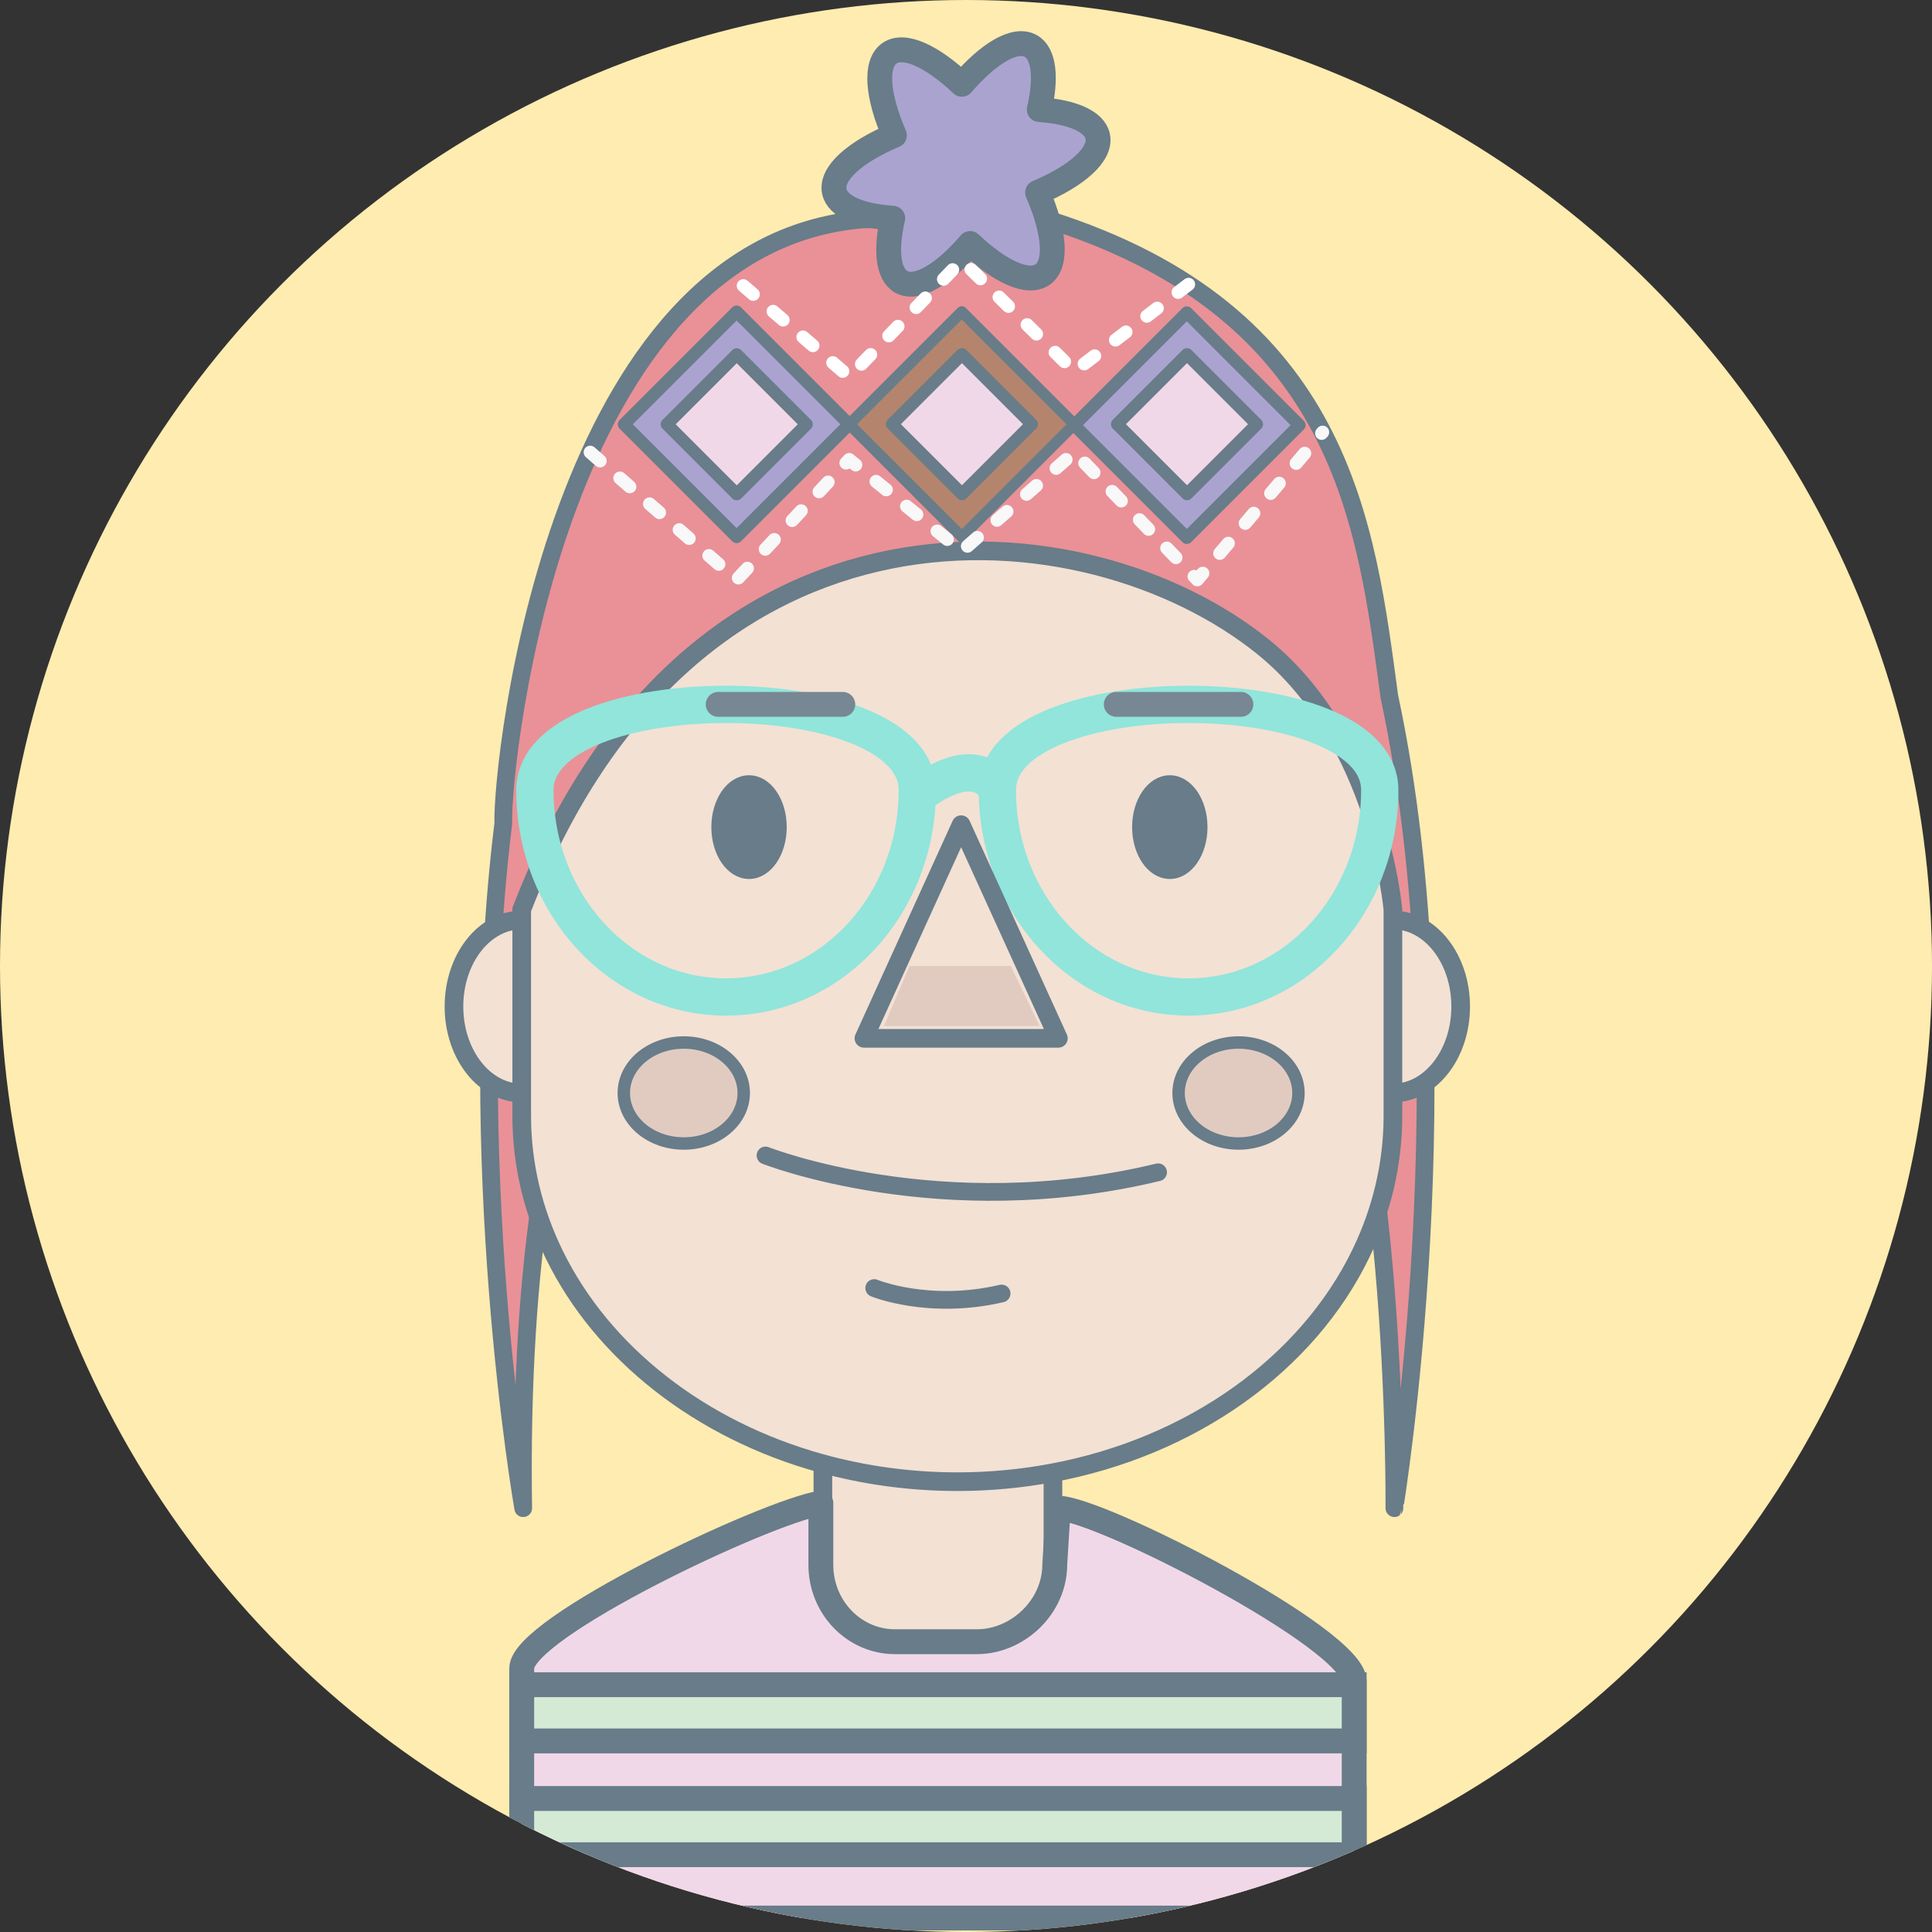 <?xml version="1.0" encoding="utf-8"?>
<!-- Generator: Adobe Illustrator 16.0.0, SVG Export Plug-In . SVG Version: 6.00 Build 0)  -->
<!DOCTYPE svg PUBLIC "-//W3C//DTD SVG 1.1//EN" "http://www.w3.org/Graphics/SVG/1.1/DTD/svg11.dtd">
<svg version="1.1" id="Layer_1" xmlns="http://www.w3.org/2000/svg" xmlns:xlink="http://www.w3.org/1999/xlink" x="0px" y="0px"
	 width="155.445px" height="155.444px" viewBox="0 0 155.445 155.444" enable-background="new 0 0 155.445 155.444"
	 xml:space="preserve">
<rect x="0" y="0" width="155.445" height="155.444" fill="#333333" stroke="none"/>
<g>
	<defs>
		<circle id="SVGID_1_" cx="77.723" cy="77.723" r="77.723"/>
	</defs>
	<clipPath id="SVGID_2_">
		<use xlink:href="#SVGID_1_"  overflow="visible"/>
	</clipPath>
	<g clip-path="url(#SVGID_2_)">
		<circle fill="#FFECB0" cx="77.723" cy="77.723" r="77.723"/>
		<g>
			
				<rect x="66.208" y="106.173" fill="#F3E1D4" stroke="#687C89" stroke-width="1.5" stroke-miterlimit="10" width="18.51" height="26.083"/>
			
				<path fill="#F1D8E8" stroke="#687C89" stroke-width="2" stroke-linecap="round" stroke-linejoin="round" stroke-miterlimit="10" d="
				M85.145,121.345l-0.281,4.528c0,3.415-2.98,6.216-6.271,6.216h-6.584c-3.294,0-5.964-2.769-5.964-6.182v-4.974
				c-4.493,0.744-24.069,10.021-24.069,13.295v20.094h66.979v-19.064C108.954,131.845,88.436,121.345,85.145,121.345z"/>
			
				<path fill="#E99197" stroke="#687C89" stroke-width="1.426" stroke-linecap="round" stroke-linejoin="round" stroke-miterlimit="10" d="
				M111.784,56.043c-1.859-13.743-3.649-30.883-27.516-38.397H69.511c-24.726,1.938-29.163,43.575-29.018,48.624
				c-3.314,26.927,1.602,55.075,1.602,55.075c-1.214-80.468,43.991-69.835,62.461-46.398c7.919,10.049,7.634,46.398,7.634,46.398
				S118.105,85.525,111.784,56.043z"/>
			
				<path fill="#AAA3D0" stroke="#687C89" stroke-width="2" stroke-linecap="round" stroke-linejoin="round" stroke-miterlimit="10" d="
				M83.878,22.094c1.216-0.841,0.978-3.457-0.396-6.605c3.165-1.336,5.139-3.065,4.837-4.516C88.063,9.75,86.24,9,83.619,8.816
				c0.587-2.56,0.397-4.522-0.696-5.122c-1.26-0.691-3.396,0.602-5.531,3.088c-2.381-2.253-4.64-3.318-5.82-2.501
				c-1.219,0.842-0.979,3.455,0.391,6.605c-3.163,1.336-5.138,3.066-4.835,4.517c0.256,1.221,2.078,1.973,4.7,2.154
				c-0.587,2.561-0.397,4.523,0.696,5.125c1.261,0.689,3.396-0.603,5.531-3.09C80.436,21.846,82.694,22.911,83.878,22.094z"/>
			<g>
				<g>
					
						<ellipse fill="#F3E1D4" stroke="#687C89" stroke-width="1.5" stroke-miterlimit="10" cx="112.072" cy="80.982" rx="5.451" ry="6.959"/>
					
						<ellipse fill="#F3E1D4" stroke="#687C89" stroke-width="1.5" stroke-miterlimit="10" cx="41.978" cy="80.982" rx="5.453" ry="6.959"/>
				</g>
				<path fill="#F3E1D4" stroke="#687C89" stroke-width="1.5" stroke-miterlimit="10" d="M112.071,87.105c0-2.577,0-6.033,0-7.105
					v-6.811c0,0-1.15-13.642-10.441-21.143C87.448,40.599,55.632,37.697,41.977,73.189V80c0,1.041,0,4.51,0,7.105
					c0,1.164,0,2.151,0,2.666c0,3.952,0.934,7.719,2.615,11.163c3.866,7.916,11.716,14.101,21.456,16.798
					c3.454,0.955,7.142,1.481,10.978,1.481c2.587,0,5.105-0.241,7.532-0.688c11.364-2.092,20.657-8.812,24.947-17.691
					c1.649-3.416,2.566-7.147,2.566-11.062C112.071,89.271,112.071,88.279,112.071,87.105z"/>
			</g>
			<g>
				<g>
					<path fill="none" stroke="#91E5DB" stroke-width="3" stroke-miterlimit="10" d="M111.013,63.568
						c0,9.195-6.888,16.648-15.384,16.648c-8.497,0-15.384-7.453-15.384-16.648S111.013,54.373,111.013,63.568z"/>
					<path fill="none" stroke="#91E5DB" stroke-width="3" stroke-miterlimit="10" d="M43.037,63.568c0-9.195,30.768-9.195,30.768,0
						s-6.887,16.648-15.384,16.648S43.037,72.764,43.037,63.568z"/>
					<path fill="none" stroke="#91E5DB" stroke-width="3" stroke-miterlimit="10" d="M80.245,63.568c0,0-1.269-3.11-5.825-0.017"/>
				</g>
				<ellipse fill="#687C89" stroke="#687C89" stroke-miterlimit="10" cx="60.266" cy="66.548" rx="2.532" ry="3.673"/>
				<ellipse fill="#687C89" stroke="#687C89" stroke-miterlimit="10" cx="94.12" cy="66.548" rx="2.532" ry="3.673"/>
			</g>
			<g>
				
					<polygon fill="#F3E1D4" stroke="#687C89" stroke-width="1.5" stroke-linecap="round" stroke-linejoin="round" stroke-miterlimit="10" points="
					77.331,83.541 69.511,83.541 73.42,74.947 77.331,66.353 81.243,74.947 85.154,83.541 				"/>
				<polygon fill="#E1CBC1" points="77.386,82.556 71.118,82.556 73.177,77.723 81.324,77.723 83.65,82.556 				"/>
			</g>
			<g>
				<ellipse fill="#E1CBC1" stroke="#687C89" stroke-miterlimit="10" cx="55.015" cy="87.941" rx="4.824" ry="4.063"/>
				<ellipse fill="#E1CBC1" stroke="#687C89" stroke-miterlimit="10" cx="99.65" cy="87.941" rx="4.822" ry="4.063"/>
			</g>
			
				<path fill="none" stroke="#687C89" stroke-width="1.426" stroke-linecap="round" stroke-linejoin="round" stroke-miterlimit="10" d="
				M61.592,92.966c0,0,14.107,5.577,31.585,1.353"/>
			
				<path fill="none" stroke="#687C89" stroke-width="1.426" stroke-linecap="round" stroke-linejoin="round" stroke-miterlimit="10" d="
				M70.338,103.634c0,0,4.369,1.81,10.25,0.438"/>
			<g>
				
					<rect x="52.864" y="27.744" transform="matrix(0.707 0.707 -0.707 0.707 41.507 -31.908)" fill="#AAA3D0" stroke="#687C89" stroke-linecap="round" stroke-linejoin="round" stroke-miterlimit="10" width="12.811" height="12.81"/>
				
					<rect x="70.978" y="27.745" transform="matrix(0.707 0.707 -0.707 0.707 46.816 -44.717)" fill="#B4856C" stroke="#687C89" stroke-width="0.89" stroke-linecap="round" stroke-linejoin="round" stroke-miterlimit="10" width="12.81" height="12.809"/>
				
					<rect x="89.095" y="27.813" transform="matrix(0.707 0.707 -0.707 0.707 52.162 -57.504)" fill="#AAA3D0" stroke="#687C89" stroke-linecap="round" stroke-linejoin="round" stroke-miterlimit="10" width="12.81" height="12.81"/>
				
					<rect x="55.296" y="30.176" transform="matrix(0.707 0.707 -0.707 0.707 41.515 -31.91)" fill="#F1D8E8" stroke="#687C89" stroke-linecap="round" stroke-linejoin="round" stroke-miterlimit="10" width="7.948" height="7.946"/>
				
					<rect x="73.409" y="30.176" transform="matrix(0.707 0.707 -0.707 0.707 46.829 -44.723)" fill="#F1D8E8" stroke="#687C89" stroke-linecap="round" stroke-linejoin="round" stroke-miterlimit="10" width="7.947" height="7.945"/>
				
					<rect x="91.524" y="30.176" transform="matrix(0.707 0.707 -0.707 0.707 52.13 -57.531)" fill="#F1D8E8" stroke="#687C89" stroke-linecap="round" stroke-linejoin="round" stroke-miterlimit="10" width="7.948" height="7.946"/>
			</g>
			
				<polyline fill="none" stroke="#FFFFFF" stroke-width="1.055" stroke-linecap="round" stroke-linejoin="round" stroke-miterlimit="10" stroke-dasharray="1.055,2.111,1.055,2.111,1.055,2.111" points="
				95.629,22.881 86.441,29.877 77.383,20.944 68.325,30.319 58.454,21.828 			"/>
			
				<polyline fill="none" stroke="#F8F8F9" stroke-width="1.055" stroke-linecap="round" stroke-linejoin="round" stroke-miterlimit="10" stroke-dasharray="1.055,2.111,1.055,2.111,1.055,2.111" points="
				47.488,36.388 59.27,46.647 68.325,36.976 77.383,44.346 86.441,36.388 96.334,46.647 106.415,34.774 			"/>
			
				<rect x="41.977" y="135.547" fill="#D4EAD5" stroke="#687C89" stroke-width="2" stroke-miterlimit="10" width="66.978" height="4.525"/>
			
				<rect x="41.977" y="144.703" fill="#D4EAD5" stroke="#687C89" stroke-width="2" stroke-miterlimit="10" width="66.978" height="4.524"/>
		</g>
		
			<line fill="none" stroke="#778793" stroke-width="2" stroke-linecap="round" stroke-miterlimit="10" x1="89.814" y1="56.672" x2="99.84" y2="56.672"/>
		
			<line fill="none" stroke="#778793" stroke-width="2" stroke-linecap="round" stroke-miterlimit="10" x1="57.784" y1="56.672" x2="67.81" y2="56.672"/>
	</g>
</g>
</svg>
